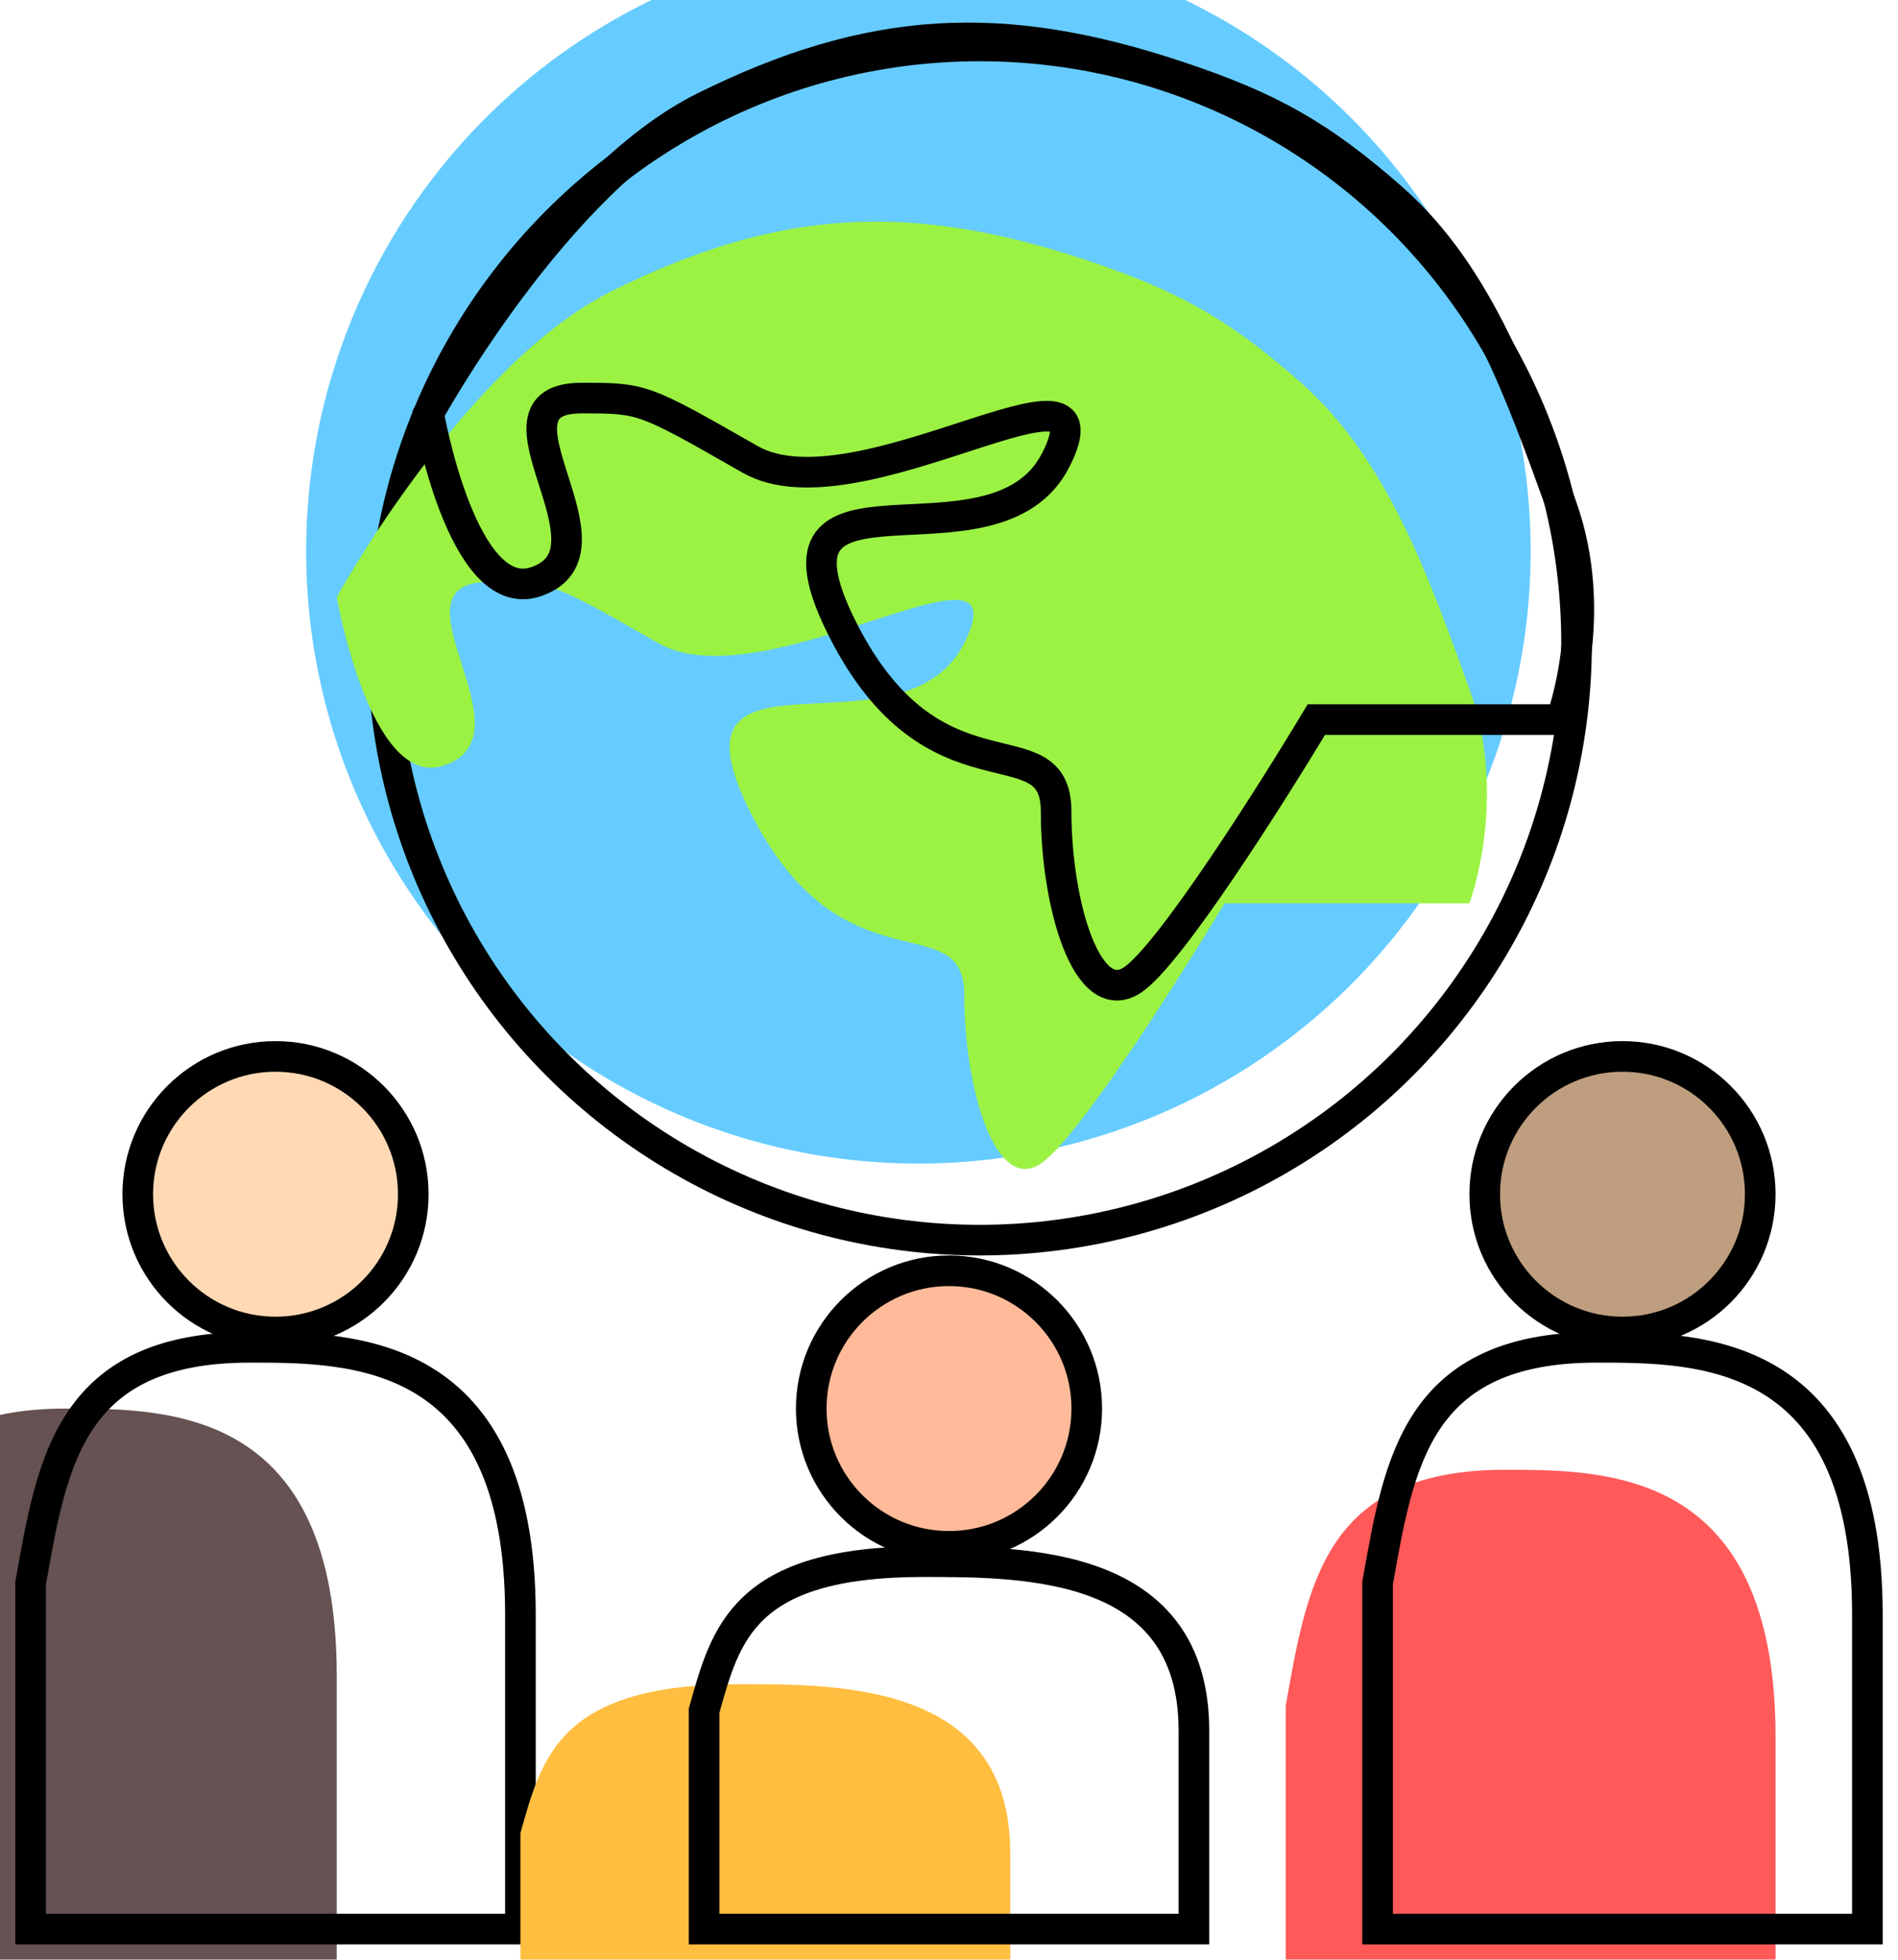 <svg width="62" height="64" viewBox="0 0 62 64" fill="none" xmlns="http://www.w3.org/2000/svg">
<g filter="url(#filter0_i_285_316)">
<circle cx="32" cy="21" r="20" fill="#66CCFF"/>
</g>
<circle cx="32" cy="21" r="19.5" stroke="black"/>
<circle cx="9" cy="39" r="4.5" fill="#FFD9B3" stroke="black"/>
<circle cx="31" cy="46" r="4.5" fill="#FFBB99" stroke="black"/>
<circle cx="53" cy="39" r="4.5" fill="#BE9E7E" stroke="black"/>
<g filter="url(#filter1_i_285_316)">
<path d="M8.158 44C2.266 44 1.702 47.766 1 51.703V63H17V52.73C17 44 11.527 44 8.158 44H8.158Z" fill="#665252"/>
</g>
<path d="M8.158 44C2.266 44 1.702 47.766 1 51.703V63H17V52.73C17 44 11.527 44 8.158 44H8.158Z" stroke="black"/>
<g filter="url(#filter2_i_285_316)">
<path d="M30.158 51C24.266 51 23.702 53.378 23 55.865V63H39V56.514C39 51 33.527 51 30.158 51H30.158Z" fill="#FFBE40"/>
</g>
<path d="M30.158 51C24.266 51 23.702 53.378 23 55.865V63H39V56.514C39 51 33.527 51 30.158 51H30.158Z" stroke="black"/>
<g filter="url(#filter3_i_285_316)">
<path d="M52.158 44C46.266 44 45.702 47.766 45 51.703V63H61V52.73C61 44 55.527 44 52.158 44H52.158Z" fill="#FF5959"/>
</g>
<path d="M52.158 44C46.266 44 45.702 47.766 45 51.703V63H61V52.73C61 44 55.527 44 52.158 44H52.158Z" stroke="black"/>
<g filter="url(#filter4_i_285_316)">
<path d="M17.499 19C15.099 19.8 14 13.5 14 13.5C14 13.5 18.175 5.896 22.999 3.5C28.432 0.802 32.746 0.579 38.499 2.5C41.486 3.497 43.138 4.418 45.499 6.5C48.343 9.007 49.707 12.936 50.999 16.5C52.291 20.064 50.999 23.5 50.999 23.5H42.999C41.499 26 38.199 31.2 36.999 32C35.499 33 34.499 29.5 34.499 26.5C34.499 23.5 30.499 26.5 27.499 20.5C24.499 14.5 32.499 19 34.499 15C36.499 11 27.999 17 24.499 15C20.999 13 21 13 19 13C15.5 13 20.499 18 17.499 19Z" fill="#9BF243"/>
</g>
<path d="M17.499 19C15.099 19.8 14 13.5 14 13.5C14 13.5 18.175 5.896 22.999 3.5C28.432 0.802 32.746 0.579 38.499 2.5C41.486 3.497 43.138 4.418 45.499 6.5C48.343 9.007 49.707 12.936 50.999 16.5C52.291 20.064 50.999 23.5 50.999 23.5H42.999C41.499 26 38.199 31.2 36.999 32C35.499 33 34.499 29.5 34.499 26.5C34.499 23.5 30.499 26.5 27.499 20.5C24.499 14.5 32.499 19 34.499 15C36.499 11 27.999 17 24.499 15C20.999 13 21 13 19 13C15.5 13 20.499 18 17.499 19Z" stroke="black"/>
<defs>
<filter id="filter0_i_285_316" x="10" y="-2" width="42" height="43" filterUnits="userSpaceOnUse" color-interpolation-filters="sRGB">
<feFlood flood-opacity="0" result="BackgroundImageFix"/>
<feBlend mode="normal" in="SourceGraphic" in2="BackgroundImageFix" result="shape"/>
<feColorMatrix in="SourceAlpha" type="matrix" values="0 0 0 0 0 0 0 0 0 0 0 0 0 0 0 0 0 0 127 0" result="hardAlpha"/>
<feOffset dx="-2" dy="-3"/>
<feGaussianBlur stdDeviation="2"/>
<feComposite in2="hardAlpha" operator="arithmetic" k2="-1" k3="1"/>
<feColorMatrix type="matrix" values="0 0 0 0 0.146 0 0 0 0 0.482 0 0 0 0 0.65 0 0 0 1 0"/>
<feBlend mode="normal" in2="shape" result="effect1_innerShadow_285_316"/>
</filter>
<filter id="filter1_i_285_316" x="-3.5" y="43.5" width="21" height="22" filterUnits="userSpaceOnUse" color-interpolation-filters="sRGB">
<feFlood flood-opacity="0" result="BackgroundImageFix"/>
<feBlend mode="normal" in="SourceGraphic" in2="BackgroundImageFix" result="shape"/>
<feColorMatrix in="SourceAlpha" type="matrix" values="0 0 0 0 0 0 0 0 0 0 0 0 0 0 0 0 0 0 127 0" result="hardAlpha"/>
<feOffset dx="-6" dy="2"/>
<feGaussianBlur stdDeviation="2"/>
<feComposite in2="hardAlpha" operator="arithmetic" k2="-1" k3="1"/>
<feColorMatrix type="matrix" values="0 0 0 0 0.302 0 0 0 0 0.212 0 0 0 0 0.212 0 0 0 1 0"/>
<feBlend mode="normal" in2="shape" result="effect1_innerShadow_285_316"/>
</filter>
<filter id="filter2_i_285_316" x="18.5" y="50.5" width="21" height="17" filterUnits="userSpaceOnUse" color-interpolation-filters="sRGB">
<feFlood flood-opacity="0" result="BackgroundImageFix"/>
<feBlend mode="normal" in="SourceGraphic" in2="BackgroundImageFix" result="shape"/>
<feColorMatrix in="SourceAlpha" type="matrix" values="0 0 0 0 0 0 0 0 0 0 0 0 0 0 0 0 0 0 127 0" result="hardAlpha"/>
<feOffset dx="-6" dy="4"/>
<feGaussianBlur stdDeviation="2"/>
<feComposite in2="hardAlpha" operator="arithmetic" k2="-1" k3="1"/>
<feColorMatrix type="matrix" values="0 0 0 0 1 0 0 0 0 0.624 0 0 0 0 0.251 0 0 0 1 0"/>
<feBlend mode="normal" in2="shape" result="effect1_innerShadow_285_316"/>
</filter>
<filter id="filter3_i_285_316" x="41.5" y="43.5" width="20" height="24" filterUnits="userSpaceOnUse" color-interpolation-filters="sRGB">
<feFlood flood-opacity="0" result="BackgroundImageFix"/>
<feBlend mode="normal" in="SourceGraphic" in2="BackgroundImageFix" result="shape"/>
<feColorMatrix in="SourceAlpha" type="matrix" values="0 0 0 0 0 0 0 0 0 0 0 0 0 0 0 0 0 0 127 0" result="hardAlpha"/>
<feOffset dx="-3" dy="4"/>
<feGaussianBlur stdDeviation="2"/>
<feComposite in2="hardAlpha" operator="arithmetic" k2="-1" k3="1"/>
<feColorMatrix type="matrix" values="0 0 0 0 0.902 0 0 0 0 0.227 0 0 0 0 0.341 0 0 0 1 0"/>
<feBlend mode="normal" in2="shape" result="effect1_innerShadow_285_316"/>
</filter>
<filter id="filter4_i_285_316" x="10.477" y="0.738" width="41.598" height="35.937" filterUnits="userSpaceOnUse" color-interpolation-filters="sRGB">
<feFlood flood-opacity="0" result="BackgroundImageFix"/>
<feBlend mode="normal" in="SourceGraphic" in2="BackgroundImageFix" result="shape"/>
<feColorMatrix in="SourceAlpha" type="matrix" values="0 0 0 0 0 0 0 0 0 0 0 0 0 0 0 0 0 0 127 0" result="hardAlpha"/>
<feOffset dx="-3" dy="6"/>
<feGaussianBlur stdDeviation="2"/>
<feComposite in2="hardAlpha" operator="arithmetic" k2="-1" k3="1"/>
<feColorMatrix type="matrix" values="0 0 0 0 0.467 0 0 0 0 0.812 0 0 0 0 0.399 0 0 0 1 0"/>
<feBlend mode="normal" in2="shape" result="effect1_innerShadow_285_316"/>
</filter>
</defs>
</svg>
